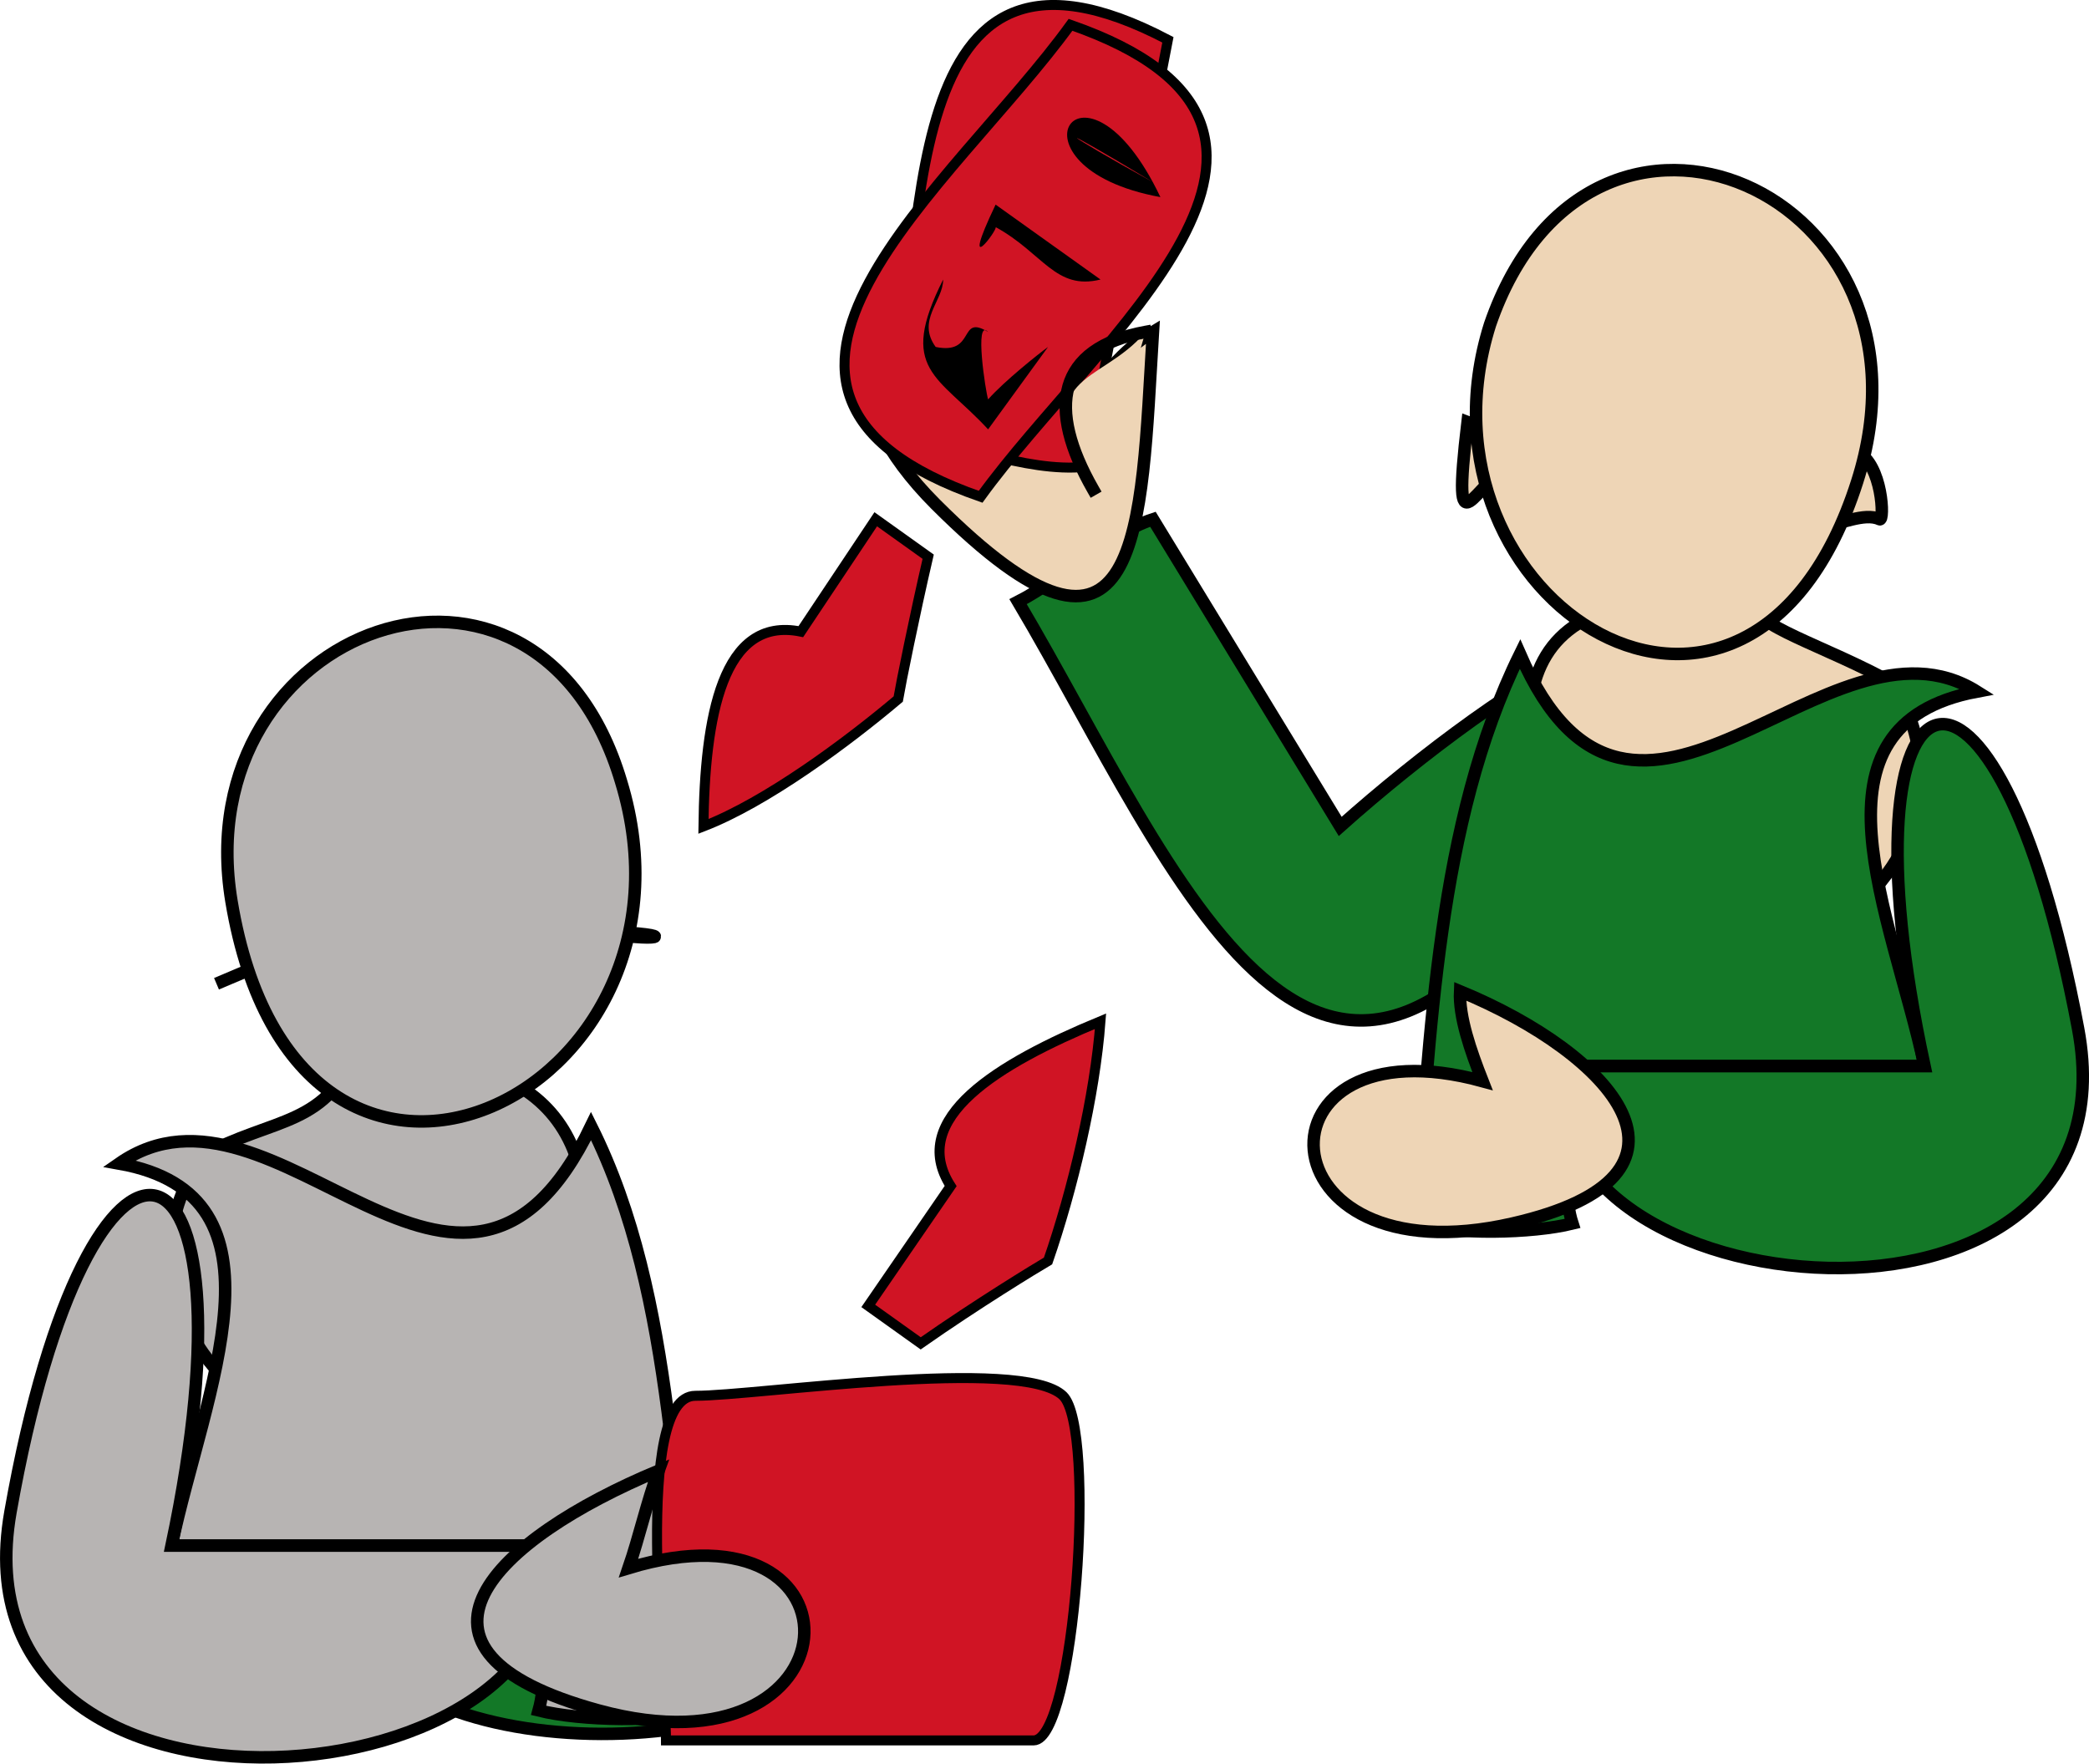 <svg xmlns="http://www.w3.org/2000/svg" xmlns:xlink="http://www.w3.org/1999/xlink" version="1.1" id="Layer_1" x="0px" y="0px" enable-background="new 0 0 822.05 841.89" xml:space="preserve" viewBox="305.45 334.24 209.14 176.56">
<path fill-rule="evenodd" clip-rule="evenodd" fill="#137827" stroke="#000000" stroke-width="1.25" stroke-linecap="square" stroke-miterlimit="10" d="  M420.875,386.224c6.25,10.25,12.5,20.5,18.75,30.75c15.839-14.142,44.123-33.23,24.75-0.75c-26.617,44.626-41.076,5.124-57-21.75  C411.718,392.265,416.185,387.777,420.875,386.224z"/>
<path fill-rule="evenodd" clip-rule="evenodd" fill="#EED5B6" stroke="#000000" stroke-width="1.25" stroke-linecap="square" stroke-miterlimit="10" d="  M413.377,374.974c2.628-3.034,4.236-5.565,7.498-7.5c-1.218,19.791-0.97,38.031-21.75,17.25  C378.499,364.098,407,348.551,413.377,374.974z"/>
<path fill-rule="evenodd" clip-rule="evenodd" fill="#EED5B6" stroke="#000000" stroke-width="1.25" stroke-linecap="square" stroke-miterlimit="10" d="  M495.125,402.724c-7.106-3.949-14.347-5.818-14.25-8.25c-26.917-2.654-24.429,11.853-18.539,31.666  C466.94,441.628,508.384,426.439,495.125,402.724z"/>
<path fill-rule="evenodd" clip-rule="evenodd" fill="#137827" stroke="#000000" stroke-width="1.25" stroke-linecap="square" stroke-miterlimit="10" d="  M457.625,399.724c11.448,26.32,30.76-5.691,45.75,3.75c-17.857,3.352-8.546,22.254-5.25,37.502c-12,0-24,0-36,0  c1.652,4.773-0.802,10.958,0.75,15.75c-4.026,0.995-11.782,1.158-15.75,0C448.658,437.958,449.305,416.638,457.625,399.724z"/>
<path fill-rule="evenodd" clip-rule="evenodd" fill="#137827" stroke="#000000" stroke-width="1.25" stroke-linecap="square" stroke-miterlimit="10" d="  M462.125,440.976c12,0,24,0,36,0c-9.136-42.258,7.16-47.565,15.375-3.75C519.961,471.685,457.334,465.388,462.125,440.976z"/>
<path fill-rule="evenodd" clip-rule="evenodd" fill="#EED5B6" stroke="#000000" stroke-width="1.25" stroke-linecap="square" stroke-miterlimit="10" d="  M453.875,442.476c-1.197-3.045-2.373-6.42-2.25-9c15.163,6.248,26.309,18.432,5.25,23.25  C431.278,462.583,430.431,436.068,453.875,442.476z"/>
<path fill-rule="evenodd" clip-rule="evenodd" fill="#EED5B6" stroke="#000000" stroke-width="1.25" stroke-linecap="square" stroke-miterlimit="10" d="  M456.875,380.974c-3.767,1.034-6.183,9.7-4.5-4.5C452.854,376.641,458.51,380.525,456.875,380.974z"/>
<path fill-rule="evenodd" clip-rule="evenodd" fill="#EED5B6" stroke="#000000" stroke-width="1.25" stroke-linecap="square" stroke-miterlimit="10" d="  M493.625,386.224c-2.991-1.454-10.737,5.329-2.25-6.75C493.92,380.716,494.136,386.472,493.625,386.224z"/>
<path fill-rule="evenodd" clip-rule="evenodd" fill="#EED5B6" stroke="#000000" stroke-width="1.25" stroke-linecap="square" stroke-miterlimit="10" d="  M454.625,366.724c-8.754,27.745,25.926,49.625,36.75,15.75C500.644,353.467,464.642,337.625,454.625,366.724z"/>
<path fill-rule="evenodd" clip-rule="evenodd" fill="#137827" stroke="#000000" stroke-width="1.25" stroke-linecap="square" stroke-miterlimit="10" d="  M394.625,485.976c-12.5,0-25,0-37.5,0c6.457-37.104-9.328-54.929-15-9.75c-1.676,13.346-7.2,18.562,3,26.25  C358.479,512.541,399.069,509.131,394.625,485.976z"/>
<path fill-rule="evenodd" clip-rule="evenodd" fill="#EED5B6" stroke="#000000" stroke-width="1.25" stroke-linecap="square" stroke-miterlimit="10" d="  M392.375,486.726c1.175-2.957,2.027-5.154,2.25-8.25c-16.171,6.075-23.706,18.059-3.375,22.125  C412.678,504.886,414.216,482.211,392.375,486.726z"/>
<path fill-rule="evenodd" clip-rule="evenodd" fill="#B7B4B3" stroke="#000000" stroke-width="1.25" stroke-linecap="square" stroke-miterlimit="10" d="  M325.625,449.976c7.225-3.991,12.729-2.787,15.75-11.25c0.112,0.835-0.138,1.585-0.75,2.25c19.255-2.985,26.639,7.657,22.125,23.25  C353.709,495.458,310.684,472.869,325.625,449.976z"/>
<path fill-rule="evenodd" clip-rule="evenodd" fill="#B7B4B3" stroke="#000000" stroke-width="1.25" stroke-linecap="square" stroke-miterlimit="10" d="  M364.625,446.976c-12.996,27.044-31.508-7.204-47.25,3.75c17.851,3.162,8.522,22.794,5.25,38.25c12.5,0,25,0,37.5,0  c-1.725,5.014,0.672,11.391-0.75,16.5c4.208,1.048,12.352,1.213,16.5,0C372.62,486.206,373.305,464.3,364.625,446.976z"/>
<path fill-rule="evenodd" clip-rule="evenodd" fill="#D01424" stroke="#000000" stroke-linecap="square" stroke-miterlimit="10" d="  M372.125,508.476c12.269,0,24.537,0,36.806,0c4.144,0,6.32-31.232,2.944-34.5c-4.126-3.993-30.604,0-36.806,0  C368.758,473.976,372.125,501.974,372.125,508.476z"/>
<path fill-rule="evenodd" clip-rule="evenodd" fill="#B7B4B3" stroke="#000000" stroke-width="1.25" stroke-linecap="square" stroke-miterlimit="10" d="  M360.125,488.976c-12.5,0-25,0-37.5,0c9.285-43.853-8.175-48.423-16.125-3.375C300.265,520.932,365.221,514.63,360.125,488.976z"/>
<path fill-rule="evenodd" clip-rule="evenodd" fill="#B7B4B3" stroke="#000000" stroke-width="1.25" stroke-linecap="square" stroke-miterlimit="10" d="  M368.375,491.226c1.095-3.194,1.846-6.613,3-9.75c-16.442,6.868-28.044,17.977-6,24  C391.622,512.648,392.968,483.756,368.375,491.226z"/>
<path fill-rule="evenodd" clip-rule="evenodd" fill="#B7B4B3" stroke="#000000" stroke-width="1.25" stroke-linecap="square" stroke-miterlimit="10" d="  M365.375,427.476C370.903,428.69,374.645,427.792,365.375,427.476L365.375,427.476z"/>
<path fill-rule="evenodd" clip-rule="evenodd" fill="#B7B4B3" stroke="#000000" stroke-width="1.25" stroke-linecap="square" stroke-miterlimit="10" d="  M327.125,432.726C334.685,429.529,334.604,429.563,327.125,432.726L327.125,432.726z"/>
<path fill-rule="evenodd" clip-rule="evenodd" fill="#B7B4B3" stroke="#000000" stroke-width="1.25" stroke-linecap="square" stroke-miterlimit="10" d="  M367.625,412.474c9.63,31.492-32.372,51.779-39,12.001C324.024,396.866,359.188,384.12,367.625,412.474z"/>
<path fill-rule="evenodd" clip-rule="evenodd" fill="#D01424" stroke="#000000" stroke-linecap="square" stroke-miterlimit="10" d="  M414.127,380.974c-5.988,0.617-13.525-2.601-19.502-3.75c3.687-19.103,0.004-53.539,27.75-39  C419.626,352.474,416.876,366.724,414.127,380.974z"/>
<path fill-rule="evenodd" clip-rule="evenodd" fill="#D01424" stroke="#000000" stroke-linecap="square" stroke-miterlimit="10" d="  M403.625,383.974c-30.087-10.476-2.642-31.157,9-47.25C442.712,347.2,415.267,367.881,403.625,383.974z"/>
<path fill-rule="evenodd" clip-rule="evenodd" d="M404.375,377.224c-5.013-5.427-9.075-5.927-4.5-15  c0.004,2.157-2.685,4.091-0.75,6.75c4.066,0.84,2.241-3.349,5.25-1.5c-1.406-1.454-0.244,6.008,0,6.75  c1.624-1.837,5.089-4.592,6-5.25C408.375,371.724,406.375,374.474,404.375,377.224z"/>
<path fill-rule="evenodd" clip-rule="evenodd" d="M405.125,356.974c0.28,0.184-3.747,5.595,0-2.25c3.5,2.5,7.001,5,10.502,7.5  C411.11,363.342,409.871,359.567,405.125,356.974z"/>
<path fill-rule="evenodd" clip-rule="evenodd" d="M421.625,353.974C405.202,350.962,413.875,337.696,421.625,353.974  L421.625,353.974z M420.875,352.474C409.863,345.836,411.663,347.404,420.875,352.474L420.875,352.474z"/>
<path fill-rule="evenodd" clip-rule="evenodd" fill="#EED5B6" d="M420.125,367.474c-4.533,5.45-11.969,3.979-5.248,15.75  C416.622,377.988,418.649,372.791,420.125,367.474z"/>
<path fill="none" stroke="#000000" stroke-width="1.25" stroke-linecap="square" stroke-miterlimit="10" d="M420.125,367.474  c-8.914,1.637-9.872,7.651-5.248,15.75"/>
<path fill-rule="evenodd" clip-rule="evenodd" fill="#D01424" stroke="#000000" stroke-linecap="square" stroke-miterlimit="10" d="  M385.625,397.474c2.5-3.75,5-7.5,7.5-11.25c1.75,1.25,3.5,2.5,5.25,3.75c-1.385,5.978-2.734,12.673-3,14.25  c-5.158,4.353-13.221,10.331-19.5,12.75C376.001,406.057,377.734,395.861,385.625,397.474z"/>
<path fill-rule="evenodd" clip-rule="evenodd" fill="#D01424" stroke="#000000" stroke-linecap="square" stroke-miterlimit="10" d="  M400.625,452.976c-2.75,4-5.5,8-8.25,12c1.75,1.25,3.5,2.5,5.25,3.75c5.702-3.99,11.607-7.583,12.75-8.25  c2.46-7.09,4.693-16.521,5.252-24C405.341,440.728,396.286,446.217,400.625,452.976z"/>
</svg>